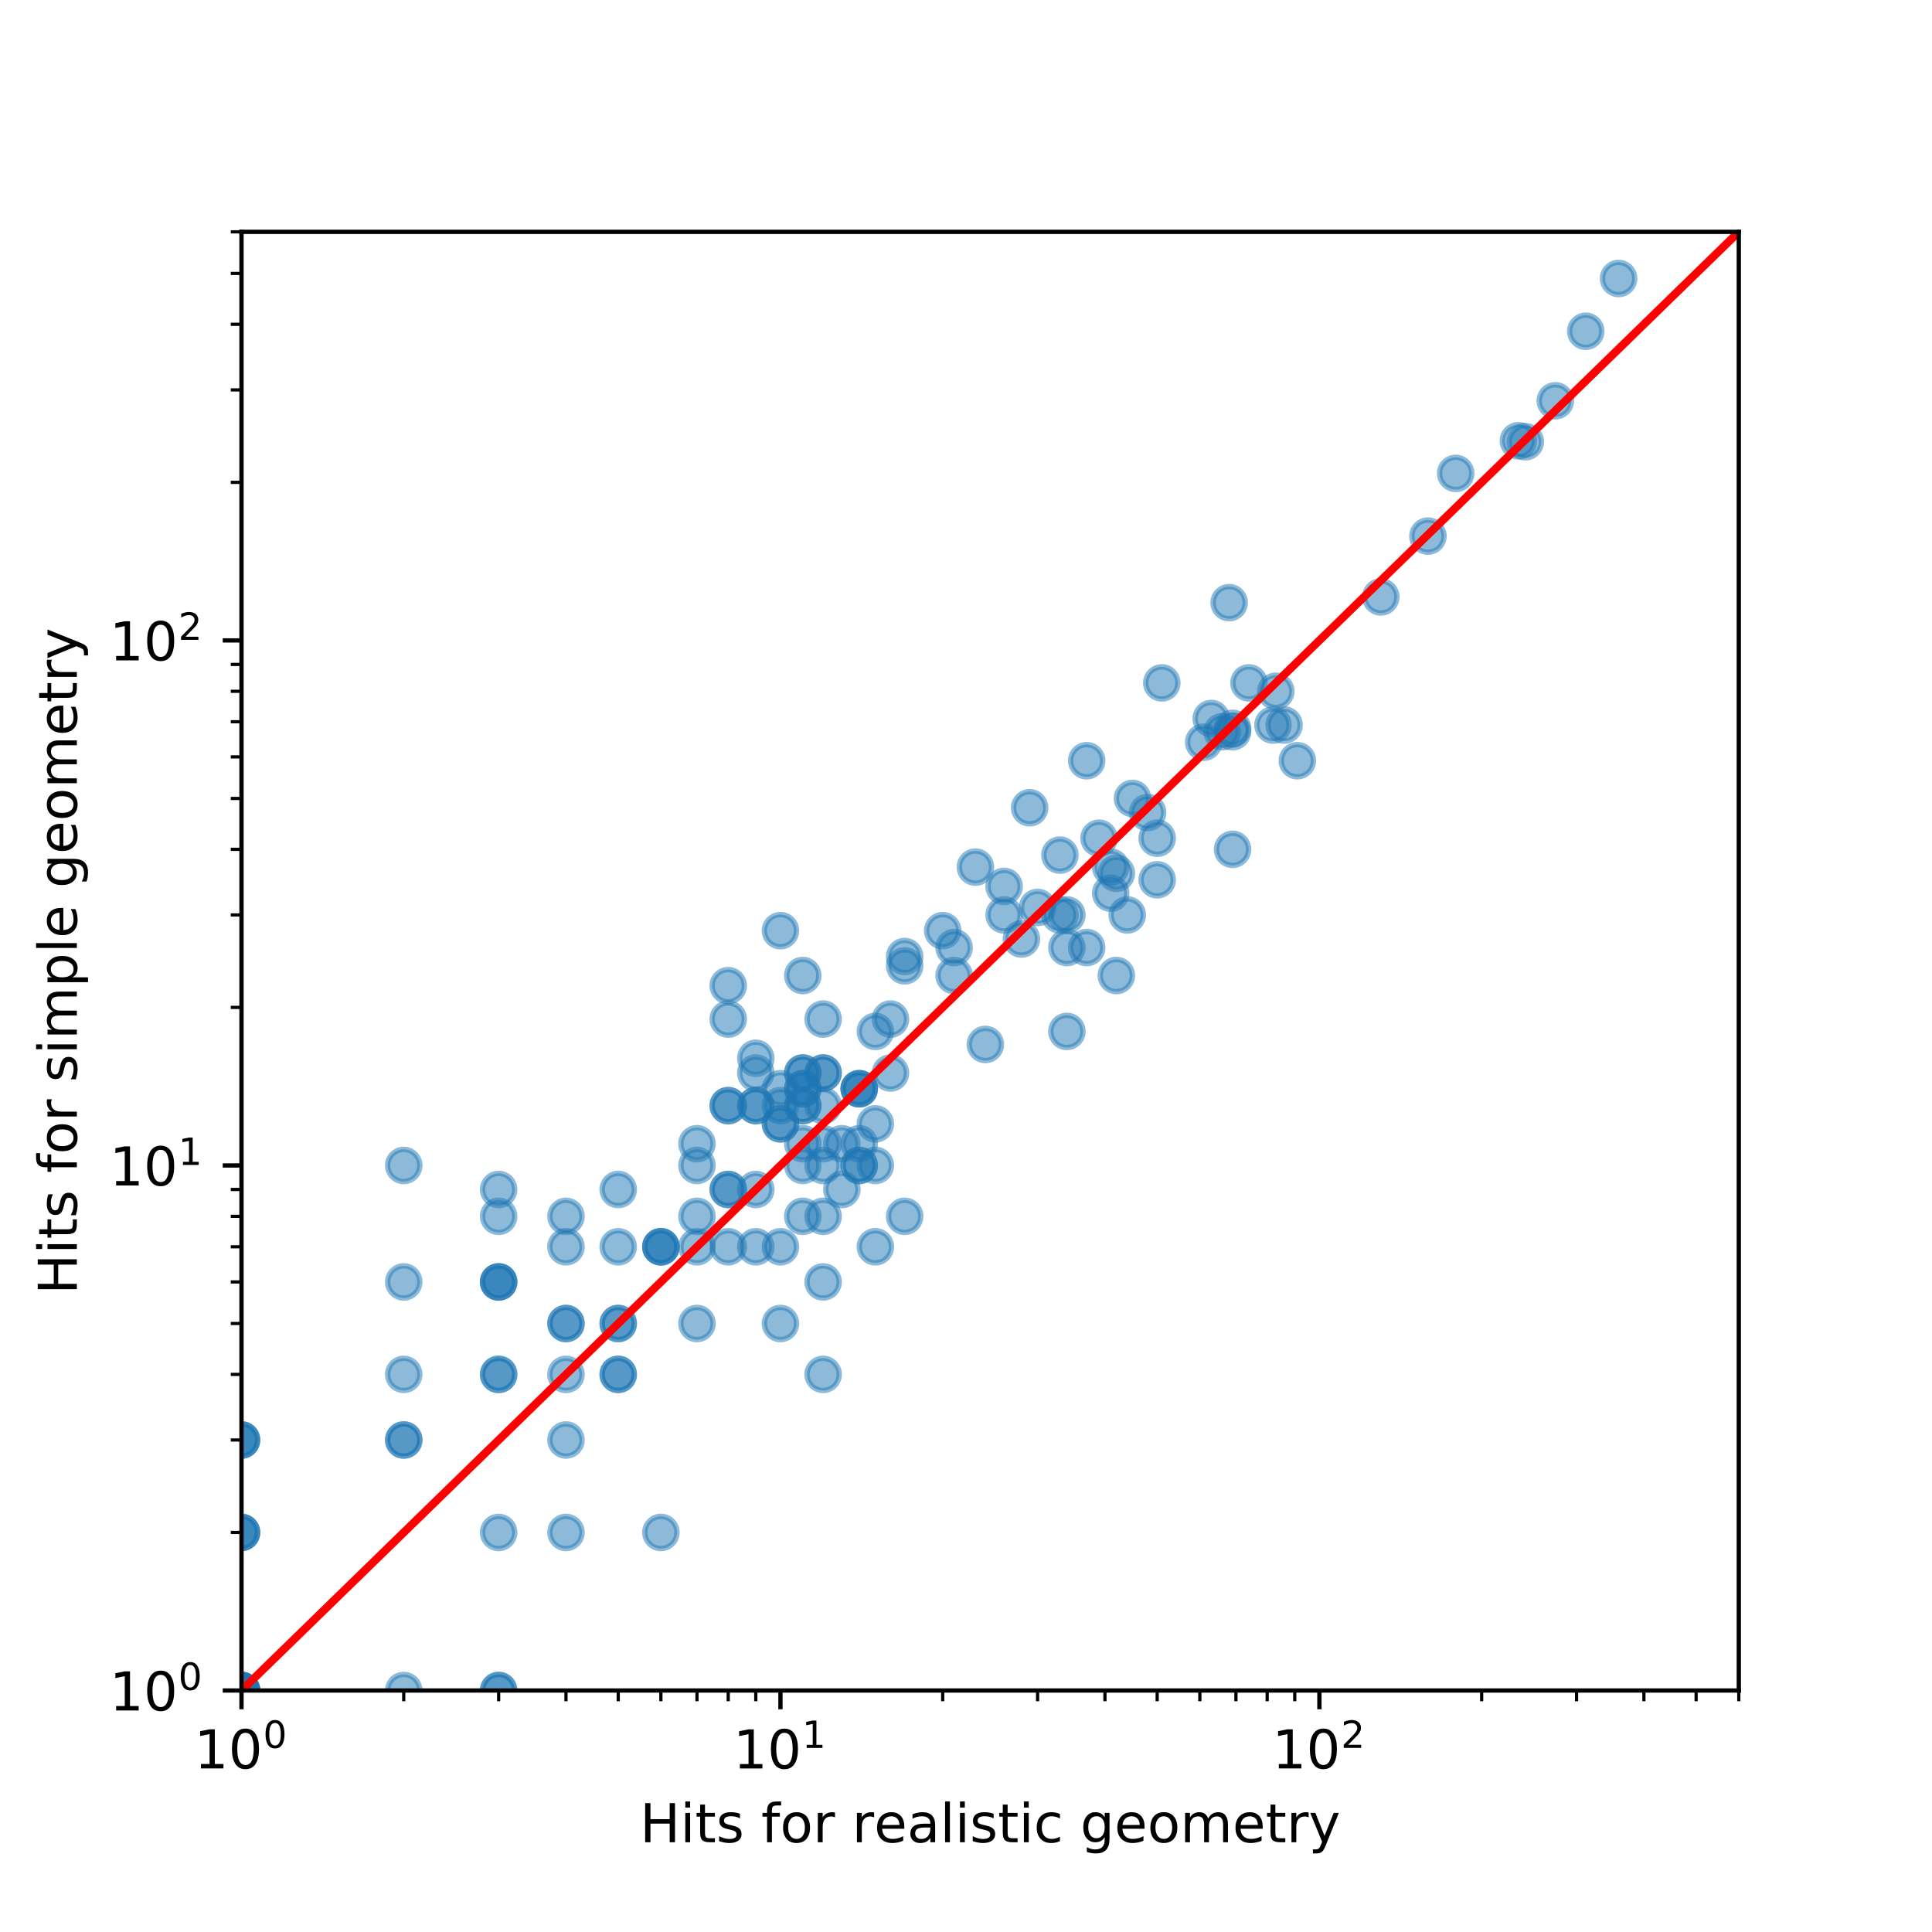 <?xml version="1.0" encoding="utf-8" standalone="no"?>
<!DOCTYPE svg PUBLIC "-//W3C//DTD SVG 1.1//EN"
  "http://www.w3.org/Graphics/SVG/1.1/DTD/svg11.dtd">
<!-- Created with matplotlib (https://matplotlib.org/) -->
<svg height="360pt" version="1.1" viewBox="0 0 360 360" width="360pt" xmlns="http://www.w3.org/2000/svg" xmlns:xlink="http://www.w3.org/1999/xlink">
 <defs>
  <style type="text/css">
*{stroke-linecap:butt;stroke-linejoin:round;}
  </style>
 </defs>
 <g id="figure_1">
  <g id="patch_1">
   <path d="M 0 360 
L 360 360 
L 360 0 
L 0 0 
z
" style="fill:#ffffff;"/>
  </g>
  <g id="axes_1">
   <g id="patch_2">
    <path d="M 45 315 
L 324 315 
L 324 43.2 
L 45 43.2 
z
" style="fill:#ffffff;"/>
   </g>
   <g id="PathCollection_1">
    <defs>
     <path d="M 0 3 
C 0.796 3 1.559 2.684 2.121 2.121 
C 2.684 1.559 3 0.796 3 0 
C 3 -0.796 2.684 -1.559 2.121 -2.121 
C 1.559 -2.684 0.796 -3 0 -3 
C -0.796 -3 -1.559 -2.684 -2.121 -2.121 
C -2.684 -1.559 -3 -0.796 -3 0 
C -3 0.796 -2.684 1.559 -2.121 2.121 
C -1.559 2.684 -0.796 3 0 3 
z
" id="m376eabcf3d" style="stroke:#1f77b4;stroke-opacity:0.5;"/>
    </defs>
    <g clip-path="url(#pd7e1449c53)">
     <use style="fill:#1f77b4;fill-opacity:0.5;stroke:#1f77b4;stroke-opacity:0.5;" x="366.607" xlink:href="#m376eabcf3d" y="-1"/>
     <use style="fill:#1f77b4;fill-opacity:0.5;stroke:#1f77b4;stroke-opacity:0.5;" x="232.72" xlink:href="#m376eabcf3d" y="127.247"/>
     <use style="fill:#1f77b4;fill-opacity:0.5;stroke:#1f77b4;stroke-opacity:0.5;" x="239.275" xlink:href="#m376eabcf3d" y="135.096"/>
     <use style="fill:#1f77b4;fill-opacity:0.5;stroke:#1f77b4;stroke-opacity:0.5;" x="284.218" xlink:href="#m376eabcf3d" y="82.31"/>
     <use style="fill:#1f77b4;fill-opacity:0.5;stroke:#1f77b4;stroke-opacity:0.5;" x="257.296" xlink:href="#m376eabcf3d" y="111.231"/>
     <use style="fill:#1f77b4;fill-opacity:0.5;stroke:#1f77b4;stroke-opacity:0.5;" x="282.932" xlink:href="#m376eabcf3d" y="82.132"/>
     <use style="fill:#1f77b4;fill-opacity:0.5;stroke:#1f77b4;stroke-opacity:0.5;" x="237.726" xlink:href="#m376eabcf3d" y="128.811"/>
     <use style="fill:#1f77b4;fill-opacity:0.5;stroke:#1f77b4;stroke-opacity:0.5;" x="289.815" xlink:href="#m376eabcf3d" y="74.682"/>
     <use style="fill:#1f77b4;fill-opacity:0.5;stroke:#1f77b4;stroke-opacity:0.5;" x="241.74" xlink:href="#m376eabcf3d" y="141.749"/>
     <use style="fill:#1f77b4;fill-opacity:0.5;stroke:#1f77b4;stroke-opacity:0.5;" x="229.669" xlink:href="#m376eabcf3d" y="135.717"/>
     <use style="fill:#1f77b4;fill-opacity:0.5;stroke:#1f77b4;stroke-opacity:0.5;" x="237.198" xlink:href="#m376eabcf3d" y="135.096"/>
     <use style="fill:#1f77b4;fill-opacity:0.5;stroke:#1f77b4;stroke-opacity:0.5;" x="225.701" xlink:href="#m376eabcf3d" y="133.882"/>
     <use style="fill:#1f77b4;fill-opacity:0.5;stroke:#1f77b4;stroke-opacity:0.5;" x="229.669" xlink:href="#m376eabcf3d" y="136.346"/>
     <use style="fill:#1f77b4;fill-opacity:0.5;stroke:#1f77b4;stroke-opacity:0.5;" x="224.294" xlink:href="#m376eabcf3d" y="138.293"/>
     <use style="fill:#1f77b4;fill-opacity:0.5;stroke:#1f77b4;stroke-opacity:0.5;" x="227.73" xlink:href="#m376eabcf3d" y="136.346"/>
     <use style="fill:#1f77b4;fill-opacity:0.5;stroke:#1f77b4;stroke-opacity:0.5;" x="266.079" xlink:href="#m376eabcf3d" y="99.895"/>
     <use style="fill:#1f77b4;fill-opacity:0.5;stroke:#1f77b4;stroke-opacity:0.5;" x="229.669" xlink:href="#m376eabcf3d" y="158.263"/>
     <use style="fill:#1f77b4;fill-opacity:0.5;stroke:#1f77b4;stroke-opacity:0.5;" x="215.622" xlink:href="#m376eabcf3d" y="156.19"/>
     <use style="fill:#1f77b4;fill-opacity:0.5;stroke:#1f77b4;stroke-opacity:0.5;" x="206.966" xlink:href="#m376eabcf3d" y="161.575"/>
     <use style="fill:#1f77b4;fill-opacity:0.5;stroke:#1f77b4;stroke-opacity:0.5;" x="271.246" xlink:href="#m376eabcf3d" y="88.213"/>
     <use style="fill:#1f77b4;fill-opacity:0.5;stroke:#1f77b4;stroke-opacity:0.5;" x="193.342" xlink:href="#m376eabcf3d" y="169.093"/>
     <use style="fill:#1f77b4;fill-opacity:0.5;stroke:#1f77b4;stroke-opacity:0.5;" x="204.785" xlink:href="#m376eabcf3d" y="156.19"/>
     <use style="fill:#1f77b4;fill-opacity:0.5;stroke:#1f77b4;stroke-opacity:0.5;" x="197.499" xlink:href="#m376eabcf3d" y="170.486"/>
     <use style="fill:#1f77b4;fill-opacity:0.5;stroke:#1f77b4;stroke-opacity:0.5;" x="210.046" xlink:href="#m376eabcf3d" y="170.486"/>
     <use style="fill:#1f77b4;fill-opacity:0.5;stroke:#1f77b4;stroke-opacity:0.5;" x="295.479" xlink:href="#m376eabcf3d" y="61.722"/>
     <use style="fill:#1f77b4;fill-opacity:0.5;stroke:#1f77b4;stroke-opacity:0.5;" x="208.017" xlink:href="#m376eabcf3d" y="181.776"/>
     <use style="fill:#1f77b4;fill-opacity:0.5;stroke:#1f77b4;stroke-opacity:0.5;" x="198.801" xlink:href="#m376eabcf3d" y="170.486"/>
     <use style="fill:#1f77b4;fill-opacity:0.5;stroke:#1f77b4;stroke-opacity:0.5;" x="198.801" xlink:href="#m376eabcf3d" y="176.566"/>
     <use style="fill:#1f77b4;fill-opacity:0.5;stroke:#1f77b4;stroke-opacity:0.5;" x="320.757" xlink:href="#m376eabcf3d" y="38.83"/>
     <use style="fill:#1f77b4;fill-opacity:0.5;stroke:#1f77b4;stroke-opacity:0.5;" x="206.966" xlink:href="#m376eabcf3d" y="166.436"/>
     <use style="fill:#1f77b4;fill-opacity:0.5;stroke:#1f77b4;stroke-opacity:0.5;" x="197.499" xlink:href="#m376eabcf3d" y="159.338"/>
     <use style="fill:#1f77b4;fill-opacity:0.5;stroke:#1f77b4;stroke-opacity:0.5;" x="215.622" xlink:href="#m376eabcf3d" y="163.936"/>
     <use style="fill:#1f77b4;fill-opacity:0.5;stroke:#1f77b4;stroke-opacity:0.5;" x="208.017" xlink:href="#m376eabcf3d" y="162.739"/>
     <use style="fill:#1f77b4;fill-opacity:0.5;stroke:#1f77b4;stroke-opacity:0.5;" x="211.026" xlink:href="#m376eabcf3d" y="148.782"/>
     <use style="fill:#1f77b4;fill-opacity:0.5;stroke:#1f77b4;stroke-opacity:0.5;" x="213.841" xlink:href="#m376eabcf3d" y="151.411"/>
     <use style="fill:#1f77b4;fill-opacity:0.5;stroke:#1f77b4;stroke-opacity:0.5;" x="202.489" xlink:href="#m376eabcf3d" y="176.566"/>
     <use style="fill:#1f77b4;fill-opacity:0.5;stroke:#1f77b4;stroke-opacity:0.5;" x="198.801" xlink:href="#m376eabcf3d" y="192.191"/>
     <use style="fill:#1f77b4;fill-opacity:0.5;stroke:#1f77b4;stroke-opacity:0.5;" x="187.101" xlink:href="#m376eabcf3d" y="165.168"/>
     <use style="fill:#1f77b4;fill-opacity:0.5;stroke:#1f77b4;stroke-opacity:0.5;" x="177.786" xlink:href="#m376eabcf3d" y="181.776"/>
     <use style="fill:#1f77b4;fill-opacity:0.5;stroke:#1f77b4;stroke-opacity:0.5;" x="183.61" xlink:href="#m376eabcf3d" y="194.619"/>
     <use style="fill:#1f77b4;fill-opacity:0.5;stroke:#1f77b4;stroke-opacity:0.5;" x="165.926" xlink:href="#m376eabcf3d" y="199.937"/>
     <use style="fill:#1f77b4;fill-opacity:0.5;stroke:#1f77b4;stroke-opacity:0.5;" x="149.583" xlink:href="#m376eabcf3d" y="181.776"/>
     <use style="fill:#1f77b4;fill-opacity:0.5;stroke:#1f77b4;stroke-opacity:0.5;" x="160.102" xlink:href="#m376eabcf3d" y="217.165"/>
     <use style="fill:#1f77b4;fill-opacity:0.5;stroke:#1f77b4;stroke-opacity:0.5;" x="149.583" xlink:href="#m376eabcf3d" y="217.165"/>
     <use style="fill:#1f77b4;fill-opacity:0.5;stroke:#1f77b4;stroke-opacity:0.5;" x="168.57" xlink:href="#m376eabcf3d" y="226.646"/>
     <use style="fill:#1f77b4;fill-opacity:0.5;stroke:#1f77b4;stroke-opacity:0.5;" x="160.102" xlink:href="#m376eabcf3d" y="217.165"/>
     <use style="fill:#1f77b4;fill-opacity:0.5;stroke:#1f77b4;stroke-opacity:0.5;" x="163.111" xlink:href="#m376eabcf3d" y="209.418"/>
     <use style="fill:#1f77b4;fill-opacity:0.5;stroke:#1f77b4;stroke-opacity:0.5;" x="168.57" xlink:href="#m376eabcf3d" y="179.967"/>
     <use style="fill:#1f77b4;fill-opacity:0.5;stroke:#1f77b4;stroke-opacity:0.5;" x="145.426" xlink:href="#m376eabcf3d" y="206.018"/>
     <use style="fill:#1f77b4;fill-opacity:0.5;stroke:#1f77b4;stroke-opacity:0.5;" x="301.599" xlink:href="#m376eabcf3d" y="51.892"/>
     <use style="fill:#1f77b4;fill-opacity:0.5;stroke:#1f77b4;stroke-opacity:0.5;" x="145.426" xlink:href="#m376eabcf3d" y="209.418"/>
     <use style="fill:#1f77b4;fill-opacity:0.5;stroke:#1f77b4;stroke-opacity:0.5;" x="160.102" xlink:href="#m376eabcf3d" y="213.116"/>
     <use style="fill:#1f77b4;fill-opacity:0.5;stroke:#1f77b4;stroke-opacity:0.5;" x="149.583" xlink:href="#m376eabcf3d" y="202.869"/>
     <use style="fill:#1f77b4;fill-opacity:0.5;stroke:#1f77b4;stroke-opacity:0.5;" x="135.694" xlink:href="#m376eabcf3d" y="232.32"/>
     <use style="fill:#1f77b4;fill-opacity:0.5;stroke:#1f77b4;stroke-opacity:0.5;" x="175.658" xlink:href="#m376eabcf3d" y="173.418"/>
     <use style="fill:#1f77b4;fill-opacity:0.5;stroke:#1f77b4;stroke-opacity:0.5;" x="163.111" xlink:href="#m376eabcf3d" y="217.165"/>
     <use style="fill:#1f77b4;fill-opacity:0.5;stroke:#1f77b4;stroke-opacity:0.5;" x="153.378" xlink:href="#m376eabcf3d" y="226.646"/>
     <use style="fill:#1f77b4;fill-opacity:0.5;stroke:#1f77b4;stroke-opacity:0.5;" x="160.102" xlink:href="#m376eabcf3d" y="202.869"/>
     <use style="fill:#1f77b4;fill-opacity:0.5;stroke:#1f77b4;stroke-opacity:0.5;" x="153.378" xlink:href="#m376eabcf3d" y="213.116"/>
     <use style="fill:#1f77b4;fill-opacity:0.5;stroke:#1f77b4;stroke-opacity:0.5;" x="149.583" xlink:href="#m376eabcf3d" y="226.646"/>
     <use style="fill:#1f77b4;fill-opacity:0.5;stroke:#1f77b4;stroke-opacity:0.5;" x="160.102" xlink:href="#m376eabcf3d" y="202.869"/>
     <use style="fill:#1f77b4;fill-opacity:0.5;stroke:#1f77b4;stroke-opacity:0.5;" x="153.378" xlink:href="#m376eabcf3d" y="217.165"/>
     <use style="fill:#1f77b4;fill-opacity:0.5;stroke:#1f77b4;stroke-opacity:0.5;" x="202.489" xlink:href="#m376eabcf3d" y="141.749"/>
     <use style="fill:#1f77b4;fill-opacity:0.5;stroke:#1f77b4;stroke-opacity:0.5;" x="145.426" xlink:href="#m376eabcf3d" y="202.869"/>
     <use style="fill:#1f77b4;fill-opacity:0.5;stroke:#1f77b4;stroke-opacity:0.5;" x="190.333" xlink:href="#m376eabcf3d" y="174.963"/>
     <use style="fill:#1f77b4;fill-opacity:0.5;stroke:#1f77b4;stroke-opacity:0.5;" x="177.786" xlink:href="#m376eabcf3d" y="176.566"/>
     <use style="fill:#1f77b4;fill-opacity:0.5;stroke:#1f77b4;stroke-opacity:0.5;" x="149.583" xlink:href="#m376eabcf3d" y="202.869"/>
     <use style="fill:#1f77b4;fill-opacity:0.5;stroke:#1f77b4;stroke-opacity:0.5;" x="140.831" xlink:href="#m376eabcf3d" y="199.937"/>
     <use style="fill:#1f77b4;fill-opacity:0.5;stroke:#1f77b4;stroke-opacity:0.5;" x="140.831" xlink:href="#m376eabcf3d" y="206.018"/>
     <use style="fill:#1f77b4;fill-opacity:0.5;stroke:#1f77b4;stroke-opacity:0.5;" x="149.583" xlink:href="#m376eabcf3d" y="199.937"/>
     <use style="fill:#1f77b4;fill-opacity:0.5;stroke:#1f77b4;stroke-opacity:0.5;" x="156.869" xlink:href="#m376eabcf3d" y="221.642"/>
     <use style="fill:#1f77b4;fill-opacity:0.5;stroke:#1f77b4;stroke-opacity:0.5;" x="156.869" xlink:href="#m376eabcf3d" y="213.116"/>
     <use style="fill:#1f77b4;fill-opacity:0.5;stroke:#1f77b4;stroke-opacity:0.5;" x="153.378" xlink:href="#m376eabcf3d" y="199.937"/>
     <use style="fill:#1f77b4;fill-opacity:0.5;stroke:#1f77b4;stroke-opacity:0.5;" x="135.694" xlink:href="#m376eabcf3d" y="206.018"/>
     <use style="fill:#1f77b4;fill-opacity:0.5;stroke:#1f77b4;stroke-opacity:0.5;" x="149.583" xlink:href="#m376eabcf3d" y="206.018"/>
     <use style="fill:#1f77b4;fill-opacity:0.5;stroke:#1f77b4;stroke-opacity:0.5;" x="149.583" xlink:href="#m376eabcf3d" y="199.937"/>
     <use style="fill:#1f77b4;fill-opacity:0.5;stroke:#1f77b4;stroke-opacity:0.5;" x="181.754" xlink:href="#m376eabcf3d" y="161.575"/>
     <use style="fill:#1f77b4;fill-opacity:0.5;stroke:#1f77b4;stroke-opacity:0.5;" x="129.87" xlink:href="#m376eabcf3d" y="213.116"/>
     <use style="fill:#1f77b4;fill-opacity:0.5;stroke:#1f77b4;stroke-opacity:0.5;" x="153.378" xlink:href="#m376eabcf3d" y="189.893"/>
     <use style="fill:#1f77b4;fill-opacity:0.5;stroke:#1f77b4;stroke-opacity:0.5;" x="153.378" xlink:href="#m376eabcf3d" y="206.018"/>
     <use style="fill:#1f77b4;fill-opacity:0.5;stroke:#1f77b4;stroke-opacity:0.5;" x="145.426" xlink:href="#m376eabcf3d" y="209.418"/>
     <use style="fill:#1f77b4;fill-opacity:0.5;stroke:#1f77b4;stroke-opacity:0.5;" x="160.102" xlink:href="#m376eabcf3d" y="202.869"/>
     <use style="fill:#1f77b4;fill-opacity:0.5;stroke:#1f77b4;stroke-opacity:0.5;" x="145.426" xlink:href="#m376eabcf3d" y="232.32"/>
     <use style="fill:#1f77b4;fill-opacity:0.5;stroke:#1f77b4;stroke-opacity:0.5;" x="129.87" xlink:href="#m376eabcf3d" y="217.165"/>
     <use style="fill:#1f77b4;fill-opacity:0.5;stroke:#1f77b4;stroke-opacity:0.5;" x="123.147" xlink:href="#m376eabcf3d" y="232.32"/>
     <use style="fill:#1f77b4;fill-opacity:0.5;stroke:#1f77b4;stroke-opacity:0.5;" x="140.831" xlink:href="#m376eabcf3d" y="221.642"/>
     <use style="fill:#1f77b4;fill-opacity:0.5;stroke:#1f77b4;stroke-opacity:0.5;" x="145.426" xlink:href="#m376eabcf3d" y="246.616"/>
     <use style="fill:#1f77b4;fill-opacity:0.5;stroke:#1f77b4;stroke-opacity:0.5;" x="153.378" xlink:href="#m376eabcf3d" y="199.937"/>
     <use style="fill:#1f77b4;fill-opacity:0.5;stroke:#1f77b4;stroke-opacity:0.5;" x="140.831" xlink:href="#m376eabcf3d" y="232.32"/>
     <use style="fill:#1f77b4;fill-opacity:0.5;stroke:#1f77b4;stroke-opacity:0.5;" x="115.195" xlink:href="#m376eabcf3d" y="246.616"/>
     <use style="fill:#1f77b4;fill-opacity:0.5;stroke:#1f77b4;stroke-opacity:0.5;" x="129.87" xlink:href="#m376eabcf3d" y="246.616"/>
     <use style="fill:#1f77b4;fill-opacity:0.5;stroke:#1f77b4;stroke-opacity:0.5;" x="229.032" xlink:href="#m376eabcf3d" y="112.298"/>
     <use style="fill:#1f77b4;fill-opacity:0.5;stroke:#1f77b4;stroke-opacity:0.5;" x="92.916" xlink:href="#m376eabcf3d" y="221.642"/>
     <use style="fill:#1f77b4;fill-opacity:0.5;stroke:#1f77b4;stroke-opacity:0.5;" x="105.463" xlink:href="#m376eabcf3d" y="232.32"/>
     <use style="fill:#1f77b4;fill-opacity:0.5;stroke:#1f77b4;stroke-opacity:0.5;" x="165.926" xlink:href="#m376eabcf3d" y="189.893"/>
     <use style="fill:#1f77b4;fill-opacity:0.5;stroke:#1f77b4;stroke-opacity:0.5;" x="92.916" xlink:href="#m376eabcf3d" y="238.87"/>
     <use style="fill:#1f77b4;fill-opacity:0.5;stroke:#1f77b4;stroke-opacity:0.5;" x="153.378" xlink:href="#m376eabcf3d" y="256.098"/>
     <use style="fill:#1f77b4;fill-opacity:0.5;stroke:#1f77b4;stroke-opacity:0.5;" x="75.231" xlink:href="#m376eabcf3d" y="268.321"/>
     <use style="fill:#1f77b4;fill-opacity:0.5;stroke:#1f77b4;stroke-opacity:0.5;" x="140.831" xlink:href="#m376eabcf3d" y="206.018"/>
     <use style="fill:#1f77b4;fill-opacity:0.5;stroke:#1f77b4;stroke-opacity:0.5;" x="92.916" xlink:href="#m376eabcf3d" y="238.87"/>
     <use style="fill:#1f77b4;fill-opacity:0.5;stroke:#1f77b4;stroke-opacity:0.5;" x="92.916" xlink:href="#m376eabcf3d" y="226.646"/>
     <use style="fill:#1f77b4;fill-opacity:0.5;stroke:#1f77b4;stroke-opacity:0.5;" x="191.864" xlink:href="#m376eabcf3d" y="150.516"/>
     <use style="fill:#1f77b4;fill-opacity:0.5;stroke:#1f77b4;stroke-opacity:0.5;" x="115.195" xlink:href="#m376eabcf3d" y="232.32"/>
     <use style="fill:#1f77b4;fill-opacity:0.5;stroke:#1f77b4;stroke-opacity:0.5;" x="105.463" xlink:href="#m376eabcf3d" y="246.616"/>
     <use style="fill:#1f77b4;fill-opacity:0.5;stroke:#1f77b4;stroke-opacity:0.5;" x="135.694" xlink:href="#m376eabcf3d" y="221.642"/>
     <use style="fill:#1f77b4;fill-opacity:0.5;stroke:#1f77b4;stroke-opacity:0.5;" x="123.147" xlink:href="#m376eabcf3d" y="232.32"/>
     <use style="fill:#1f77b4;fill-opacity:0.5;stroke:#1f77b4;stroke-opacity:0.5;" x="-1" xlink:href="#m376eabcf3d" y="232.349"/>
     <use style="fill:#1f77b4;fill-opacity:0.5;stroke:#1f77b4;stroke-opacity:0.5;" x="-1" xlink:href="#m376eabcf3d" y="256.098"/>
     <use style="fill:#1f77b4;fill-opacity:0.5;stroke:#1f77b4;stroke-opacity:0.5;" x="115.195" xlink:href="#m376eabcf3d" y="256.098"/>
     <use style="fill:#1f77b4;fill-opacity:0.5;stroke:#1f77b4;stroke-opacity:0.5;" x="92.916" xlink:href="#m376eabcf3d" y="256.098"/>
     <use style="fill:#1f77b4;fill-opacity:0.5;stroke:#1f77b4;stroke-opacity:0.5;" x="123.147" xlink:href="#m376eabcf3d" y="232.32"/>
     <use style="fill:#1f77b4;fill-opacity:0.5;stroke:#1f77b4;stroke-opacity:0.5;" x="123.147" xlink:href="#m376eabcf3d" y="285.549"/>
     <use style="fill:#1f77b4;fill-opacity:0.5;stroke:#1f77b4;stroke-opacity:0.5;" x="153.378" xlink:href="#m376eabcf3d" y="238.87"/>
     <use style="fill:#1f77b4;fill-opacity:0.5;stroke:#1f77b4;stroke-opacity:0.5;" x="187.101" xlink:href="#m376eabcf3d" y="170.486"/>
     <use style="fill:#1f77b4;fill-opacity:0.5;stroke:#1f77b4;stroke-opacity:0.5;" x="149.583" xlink:href="#m376eabcf3d" y="213.116"/>
     <use style="fill:#1f77b4;fill-opacity:0.5;stroke:#1f77b4;stroke-opacity:0.5;" x="135.694" xlink:href="#m376eabcf3d" y="183.664"/>
     <use style="fill:#1f77b4;fill-opacity:0.5;stroke:#1f77b4;stroke-opacity:0.5;" x="163.111" xlink:href="#m376eabcf3d" y="192.191"/>
     <use style="fill:#1f77b4;fill-opacity:0.5;stroke:#1f77b4;stroke-opacity:0.5;" x="105.463" xlink:href="#m376eabcf3d" y="226.646"/>
     <use style="fill:#1f77b4;fill-opacity:0.5;stroke:#1f77b4;stroke-opacity:0.5;" x="115.195" xlink:href="#m376eabcf3d" y="256.098"/>
     <use style="fill:#1f77b4;fill-opacity:0.5;stroke:#1f77b4;stroke-opacity:0.5;" x="129.87" xlink:href="#m376eabcf3d" y="232.32"/>
     <use style="fill:#1f77b4;fill-opacity:0.5;stroke:#1f77b4;stroke-opacity:0.5;" x="115.195" xlink:href="#m376eabcf3d" y="221.642"/>
     <use style="fill:#1f77b4;fill-opacity:0.5;stroke:#1f77b4;stroke-opacity:0.5;" x="75.231" xlink:href="#m376eabcf3d" y="217.165"/>
     <use style="fill:#1f77b4;fill-opacity:0.5;stroke:#1f77b4;stroke-opacity:0.5;" x="135.694" xlink:href="#m376eabcf3d" y="206.018"/>
     <use style="fill:#1f77b4;fill-opacity:0.5;stroke:#1f77b4;stroke-opacity:0.5;" x="115.195" xlink:href="#m376eabcf3d" y="246.616"/>
     <use style="fill:#1f77b4;fill-opacity:0.5;stroke:#1f77b4;stroke-opacity:0.5;" x="168.57" xlink:href="#m376eabcf3d" y="178.233"/>
     <use style="fill:#1f77b4;fill-opacity:0.5;stroke:#1f77b4;stroke-opacity:0.5;" x="135.694" xlink:href="#m376eabcf3d" y="221.642"/>
     <use style="fill:#1f77b4;fill-opacity:0.5;stroke:#1f77b4;stroke-opacity:0.5;" x="163.111" xlink:href="#m376eabcf3d" y="232.32"/>
     <use style="fill:#1f77b4;fill-opacity:0.5;stroke:#1f77b4;stroke-opacity:0.5;" x="75.231" xlink:href="#m376eabcf3d" y="238.87"/>
     <use style="fill:#1f77b4;fill-opacity:0.5;stroke:#1f77b4;stroke-opacity:0.5;" x="105.463" xlink:href="#m376eabcf3d" y="256.098"/>
     <use style="fill:#1f77b4;fill-opacity:0.5;stroke:#1f77b4;stroke-opacity:0.5;" x="92.916" xlink:href="#m376eabcf3d" y="238.87"/>
     <use style="fill:#1f77b4;fill-opacity:0.5;stroke:#1f77b4;stroke-opacity:0.5;" x="149.583" xlink:href="#m376eabcf3d" y="206.018"/>
     <use style="fill:#1f77b4;fill-opacity:0.5;stroke:#1f77b4;stroke-opacity:0.5;" x="129.87" xlink:href="#m376eabcf3d" y="226.646"/>
     <use style="fill:#1f77b4;fill-opacity:0.5;stroke:#1f77b4;stroke-opacity:0.5;" x="105.463" xlink:href="#m376eabcf3d" y="285.549"/>
     <use style="fill:#1f77b4;fill-opacity:0.5;stroke:#1f77b4;stroke-opacity:0.5;" x="92.916" xlink:href="#m376eabcf3d" y="315"/>
     <use style="fill:#1f77b4;fill-opacity:0.5;stroke:#1f77b4;stroke-opacity:0.5;" x="75.231" xlink:href="#m376eabcf3d" y="268.321"/>
     <use style="fill:#1f77b4;fill-opacity:0.5;stroke:#1f77b4;stroke-opacity:0.5;" x="67.308" xlink:href="#m376eabcf3d" y="25921"/>
     <use style="fill:#1f77b4;fill-opacity:0.5;stroke:#1f77b4;stroke-opacity:0.5;" x="80.354" xlink:href="#m376eabcf3d" y="25921"/>
     <use style="fill:#1f77b4;fill-opacity:0.5;stroke:#1f77b4;stroke-opacity:0.5;" x="92.916" xlink:href="#m376eabcf3d" y="256.098"/>
     <use style="fill:#1f77b4;fill-opacity:0.5;stroke:#1f77b4;stroke-opacity:0.5;" x="45" xlink:href="#m376eabcf3d" y="315"/>
     <use style="fill:#1f77b4;fill-opacity:0.5;stroke:#1f77b4;stroke-opacity:0.5;" x="-1" xlink:href="#m376eabcf3d" y="315"/>
     <use style="fill:#1f77b4;fill-opacity:0.5;stroke:#1f77b4;stroke-opacity:0.5;" x="-1" xlink:href="#m376eabcf3d" y="285.541"/>
     <use style="fill:#1f77b4;fill-opacity:0.5;stroke:#1f77b4;stroke-opacity:0.5;" x="45" xlink:href="#m376eabcf3d" y="285.549"/>
     <use style="fill:#1f77b4;fill-opacity:0.5;stroke:#1f77b4;stroke-opacity:0.5;" x="45" xlink:href="#m376eabcf3d" y="315"/>
     <use style="fill:#1f77b4;fill-opacity:0.5;stroke:#1f77b4;stroke-opacity:0.5;" x="140.831" xlink:href="#m376eabcf3d" y="197.195"/>
     <use style="fill:#1f77b4;fill-opacity:0.5;stroke:#1f77b4;stroke-opacity:0.5;" x="115.665" xlink:href="#m376eabcf3d" y="25921"/>
     <use style="fill:#1f77b4;fill-opacity:0.5;stroke:#1f77b4;stroke-opacity:0.5;" x="67.319" xlink:href="#m376eabcf3d" y="25921"/>
     <use style="fill:#1f77b4;fill-opacity:0.5;stroke:#1f77b4;stroke-opacity:0.5;" x="75.231" xlink:href="#m376eabcf3d" y="315"/>
     <use style="fill:#1f77b4;fill-opacity:0.5;stroke:#1f77b4;stroke-opacity:0.5;" x="216.485" xlink:href="#m376eabcf3d" y="127.247"/>
     <use style="fill:#1f77b4;fill-opacity:0.5;stroke:#1f77b4;stroke-opacity:0.5;" x="179.316" xlink:href="#m376eabcf3d" y="25921"/>
     <use style="fill:#1f77b4;fill-opacity:0.5;stroke:#1f77b4;stroke-opacity:0.5;" x="97.54" xlink:href="#m376eabcf3d" y="25921"/>
     <use style="fill:#1f77b4;fill-opacity:0.5;stroke:#1f77b4;stroke-opacity:0.5;" x="105.463" xlink:href="#m376eabcf3d" y="268.321"/>
     <use style="fill:#1f77b4;fill-opacity:0.5;stroke:#1f77b4;stroke-opacity:0.5;" x="-1" xlink:href="#m376eabcf3d" y="268.321"/>
     <use style="fill:#1f77b4;fill-opacity:0.5;stroke:#1f77b4;stroke-opacity:0.5;" x="-1" xlink:href="#m376eabcf3d" y="190"/>
     <use style="fill:#1f77b4;fill-opacity:0.5;stroke:#1f77b4;stroke-opacity:0.5;" x="135.694" xlink:href="#m376eabcf3d" y="189.893"/>
     <use style="fill:#1f77b4;fill-opacity:0.5;stroke:#1f77b4;stroke-opacity:0.5;" x="45" xlink:href="#m376eabcf3d" y="285.549"/>
     <use style="fill:#1f77b4;fill-opacity:0.5;stroke:#1f77b4;stroke-opacity:0.5;" x="45" xlink:href="#m376eabcf3d" y="268.321"/>
     <use style="fill:#1f77b4;fill-opacity:0.5;stroke:#1f77b4;stroke-opacity:0.5;" x="92.916" xlink:href="#m376eabcf3d" y="285.549"/>
     <use style="fill:#1f77b4;fill-opacity:0.5;stroke:#1f77b4;stroke-opacity:0.5;" x="-1" xlink:href="#m376eabcf3d" y="285.576"/>
     <use style="fill:#1f77b4;fill-opacity:0.5;stroke:#1f77b4;stroke-opacity:0.5;" x="-1" xlink:href="#m376eabcf3d" y="315"/>
     <use style="fill:#1f77b4;fill-opacity:0.5;stroke:#1f77b4;stroke-opacity:0.5;" x="45" xlink:href="#m376eabcf3d" y="315"/>
     <use style="fill:#1f77b4;fill-opacity:0.5;stroke:#1f77b4;stroke-opacity:0.5;" x="45" xlink:href="#m376eabcf3d" y="285.549"/>
     <use style="fill:#1f77b4;fill-opacity:0.5;stroke:#1f77b4;stroke-opacity:0.5;" x="45" xlink:href="#m376eabcf3d" y="268.321"/>
     <use style="fill:#1f77b4;fill-opacity:0.5;stroke:#1f77b4;stroke-opacity:0.5;" x="-1" xlink:href="#m376eabcf3d" y="313.155"/>
     <use style="fill:#1f77b4;fill-opacity:0.5;stroke:#1f77b4;stroke-opacity:0.5;" x="-1" xlink:href="#m376eabcf3d" y="314.936"/>
     <use style="fill:#1f77b4;fill-opacity:0.5;stroke:#1f77b4;stroke-opacity:0.5;" x="92.916" xlink:href="#m376eabcf3d" y="315"/>
     <use style="fill:#1f77b4;fill-opacity:0.5;stroke:#1f77b4;stroke-opacity:0.5;" x="45" xlink:href="#m376eabcf3d" y="315"/>
     <use style="fill:#1f77b4;fill-opacity:0.5;stroke:#1f77b4;stroke-opacity:0.5;" x="-1" xlink:href="#m376eabcf3d" y="314.987"/>
     <use style="fill:#1f77b4;fill-opacity:0.5;stroke:#1f77b4;stroke-opacity:0.5;" x="-1" xlink:href="#m376eabcf3d" y="256.12"/>
     <use style="fill:#1f77b4;fill-opacity:0.5;stroke:#1f77b4;stroke-opacity:0.5;" x="75.231" xlink:href="#m376eabcf3d" y="256.098"/>
     <use style="fill:#1f77b4;fill-opacity:0.5;stroke:#1f77b4;stroke-opacity:0.5;" x="-1" xlink:href="#m376eabcf3d" y="330.384"/>
     <use style="fill:#1f77b4;fill-opacity:0.5;stroke:#1f77b4;stroke-opacity:0.5;" x="-1" xlink:href="#m376eabcf3d" y="359.813"/>
     <use style="fill:#1f77b4;fill-opacity:0.5;stroke:#1f77b4;stroke-opacity:0.5;" x="45" xlink:href="#m376eabcf3d" y="315"/>
     <use style="fill:#1f77b4;fill-opacity:0.5;stroke:#1f77b4;stroke-opacity:0.5;" x="-1" xlink:href="#m376eabcf3d" y="359.813"/>
     <use style="fill:#1f77b4;fill-opacity:0.5;stroke:#1f77b4;stroke-opacity:0.5;" x="-1" xlink:href="#m376eabcf3d" y="350.342"/>
     <use style="fill:#1f77b4;fill-opacity:0.5;stroke:#1f77b4;stroke-opacity:0.5;" x="105.463" xlink:href="#m376eabcf3d" y="246.616"/>
     <use style="fill:#1f77b4;fill-opacity:0.5;stroke:#1f77b4;stroke-opacity:0.5;" x="-1" xlink:href="#m376eabcf3d" y="350.342"/>
     <use style="fill:#1f77b4;fill-opacity:0.5;stroke:#1f77b4;stroke-opacity:0.5;" x="-1" xlink:href="#m376eabcf3d" y="315"/>
     <use style="fill:#1f77b4;fill-opacity:0.5;stroke:#1f77b4;stroke-opacity:0.5;" x="45" xlink:href="#m376eabcf3d" y="315"/>
     <use style="fill:#1f77b4;fill-opacity:0.5;stroke:#1f77b4;stroke-opacity:0.5;" x="-1" xlink:href="#m376eabcf3d" y="359.813"/>
     <use style="fill:#1f77b4;fill-opacity:0.5;stroke:#1f77b4;stroke-opacity:0.5;" x="-1" xlink:href="#m376eabcf3d" y="316.129"/>
     <use style="fill:#1f77b4;fill-opacity:0.5;stroke:#1f77b4;stroke-opacity:0.5;" x="145.426" xlink:href="#m376eabcf3d" y="173.418"/>
     <use style="fill:#1f77b4;fill-opacity:0.5;stroke:#1f77b4;stroke-opacity:0.5;" x="-1" xlink:href="#m376eabcf3d" y="173.624"/>
     <use style="fill:#1f77b4;fill-opacity:0.5;stroke:#1f77b4;stroke-opacity:0.5;" x="-1" xlink:href="#m376eabcf3d" y="313.155"/>
     <use style="fill:#1f77b4;fill-opacity:0.5;stroke:#1f77b4;stroke-opacity:0.5;" x="45" xlink:href="#m376eabcf3d" y="268.321"/>
    </g>
   </g>
   <g id="matplotlib.axis_1">
    <g id="xtick_1">
     <g id="line2d_1">
      <defs>
       <path d="M 0 0 
L 0 3.5 
" id="m786e0c4cfe" style="stroke:#000000;stroke-width:0.8;"/>
      </defs>
      <g>
       <use style="stroke:#000000;stroke-width:0.8;" x="45" xlink:href="#m786e0c4cfe" y="315"/>
      </g>
     </g>
     <g id="text_1">
      <!-- $\mathdefault{10^{0}}$ -->
      <defs>
       <path d="M 12.406 8.297 
L 28.516 8.297 
L 28.516 63.922 
L 10.984 60.406 
L 10.984 69.391 
L 28.422 72.906 
L 38.281 72.906 
L 38.281 8.297 
L 54.391 8.297 
L 54.391 0 
L 12.406 0 
z
" id="DejaVuSans-49"/>
       <path d="M 31.781 66.406 
Q 24.172 66.406 20.328 58.906 
Q 16.5 51.422 16.5 36.375 
Q 16.5 21.391 20.328 13.891 
Q 24.172 6.391 31.781 6.391 
Q 39.453 6.391 43.281 13.891 
Q 47.125 21.391 47.125 36.375 
Q 47.125 51.422 43.281 58.906 
Q 39.453 66.406 31.781 66.406 
z
M 31.781 74.219 
Q 44.047 74.219 50.516 64.516 
Q 56.984 54.828 56.984 36.375 
Q 56.984 17.969 50.516 8.266 
Q 44.047 -1.422 31.781 -1.422 
Q 19.531 -1.422 13.062 8.266 
Q 6.594 17.969 6.594 36.375 
Q 6.594 54.828 13.062 64.516 
Q 19.531 74.219 31.781 74.219 
z
" id="DejaVuSans-48"/>
      </defs>
      <g transform="translate(36.2 329.598)scale(0.1 -0.1)">
       <use transform="translate(0 0.766)" xlink:href="#DejaVuSans-49"/>
       <use transform="translate(63.623 0.766)" xlink:href="#DejaVuSans-48"/>
       <use transform="translate(128.203 39.047)scale(0.7)" xlink:href="#DejaVuSans-48"/>
      </g>
     </g>
    </g>
    <g id="xtick_2">
     <g id="line2d_2">
      <g>
       <use style="stroke:#000000;stroke-width:0.8;" x="145.426" xlink:href="#m786e0c4cfe" y="315"/>
      </g>
     </g>
     <g id="text_2">
      <!-- $\mathdefault{10^{1}}$ -->
      <g transform="translate(136.626 329.598)scale(0.1 -0.1)">
       <use transform="translate(0 0.684)" xlink:href="#DejaVuSans-49"/>
       <use transform="translate(63.623 0.684)" xlink:href="#DejaVuSans-48"/>
       <use transform="translate(128.203 38.966)scale(0.7)" xlink:href="#DejaVuSans-49"/>
      </g>
     </g>
    </g>
    <g id="xtick_3">
     <g id="line2d_3">
      <g>
       <use style="stroke:#000000;stroke-width:0.8;" x="245.853" xlink:href="#m786e0c4cfe" y="315"/>
      </g>
     </g>
     <g id="text_3">
      <!-- $\mathdefault{10^{2}}$ -->
      <defs>
       <path d="M 19.188 8.297 
L 53.609 8.297 
L 53.609 0 
L 7.328 0 
L 7.328 8.297 
Q 12.938 14.109 22.625 23.891 
Q 32.328 33.688 34.812 36.531 
Q 39.547 41.844 41.422 45.531 
Q 43.312 49.219 43.312 52.781 
Q 43.312 58.594 39.234 62.25 
Q 35.156 65.922 28.609 65.922 
Q 23.969 65.922 18.812 64.312 
Q 13.672 62.703 7.812 59.422 
L 7.812 69.391 
Q 13.766 71.781 18.938 73 
Q 24.125 74.219 28.422 74.219 
Q 39.75 74.219 46.484 68.547 
Q 53.219 62.891 53.219 53.422 
Q 53.219 48.922 51.531 44.891 
Q 49.859 40.875 45.406 35.406 
Q 44.188 33.984 37.641 27.219 
Q 31.109 20.453 19.188 8.297 
z
" id="DejaVuSans-50"/>
      </defs>
      <g transform="translate(237.053 329.598)scale(0.1 -0.1)">
       <use transform="translate(0 0.766)" xlink:href="#DejaVuSans-49"/>
       <use transform="translate(63.623 0.766)" xlink:href="#DejaVuSans-48"/>
       <use transform="translate(128.203 39.047)scale(0.7)" xlink:href="#DejaVuSans-50"/>
      </g>
     </g>
    </g>
    <g id="xtick_4">
     <g id="line2d_4">
      <defs>
       <path d="M 0 0 
L 0 2 
" id="me9dc11ae34" style="stroke:#000000;stroke-width:0.6;"/>
      </defs>
      <g>
       <use style="stroke:#000000;stroke-width:0.6;" x="75.231" xlink:href="#me9dc11ae34" y="315"/>
      </g>
     </g>
    </g>
    <g id="xtick_5">
     <g id="line2d_5">
      <g>
       <use style="stroke:#000000;stroke-width:0.6;" x="92.916" xlink:href="#me9dc11ae34" y="315"/>
      </g>
     </g>
    </g>
    <g id="xtick_6">
     <g id="line2d_6">
      <g>
       <use style="stroke:#000000;stroke-width:0.6;" x="105.463" xlink:href="#me9dc11ae34" y="315"/>
      </g>
     </g>
    </g>
    <g id="xtick_7">
     <g id="line2d_7">
      <g>
       <use style="stroke:#000000;stroke-width:0.6;" x="115.195" xlink:href="#me9dc11ae34" y="315"/>
      </g>
     </g>
    </g>
    <g id="xtick_8">
     <g id="line2d_8">
      <g>
       <use style="stroke:#000000;stroke-width:0.6;" x="123.147" xlink:href="#me9dc11ae34" y="315"/>
      </g>
     </g>
    </g>
    <g id="xtick_9">
     <g id="line2d_9">
      <g>
       <use style="stroke:#000000;stroke-width:0.6;" x="129.87" xlink:href="#me9dc11ae34" y="315"/>
      </g>
     </g>
    </g>
    <g id="xtick_10">
     <g id="line2d_10">
      <g>
       <use style="stroke:#000000;stroke-width:0.6;" x="135.694" xlink:href="#me9dc11ae34" y="315"/>
      </g>
     </g>
    </g>
    <g id="xtick_11">
     <g id="line2d_11">
      <g>
       <use style="stroke:#000000;stroke-width:0.6;" x="140.831" xlink:href="#me9dc11ae34" y="315"/>
      </g>
     </g>
    </g>
    <g id="xtick_12">
     <g id="line2d_12">
      <g>
       <use style="stroke:#000000;stroke-width:0.6;" x="175.658" xlink:href="#me9dc11ae34" y="315"/>
      </g>
     </g>
    </g>
    <g id="xtick_13">
     <g id="line2d_13">
      <g>
       <use style="stroke:#000000;stroke-width:0.6;" x="193.342" xlink:href="#me9dc11ae34" y="315"/>
      </g>
     </g>
    </g>
    <g id="xtick_14">
     <g id="line2d_14">
      <g>
       <use style="stroke:#000000;stroke-width:0.6;" x="205.889" xlink:href="#me9dc11ae34" y="315"/>
      </g>
     </g>
    </g>
    <g id="xtick_15">
     <g id="line2d_15">
      <g>
       <use style="stroke:#000000;stroke-width:0.6;" x="215.622" xlink:href="#me9dc11ae34" y="315"/>
      </g>
     </g>
    </g>
    <g id="xtick_16">
     <g id="line2d_16">
      <g>
       <use style="stroke:#000000;stroke-width:0.6;" x="223.574" xlink:href="#me9dc11ae34" y="315"/>
      </g>
     </g>
    </g>
    <g id="xtick_17">
     <g id="line2d_17">
      <g>
       <use style="stroke:#000000;stroke-width:0.6;" x="230.297" xlink:href="#me9dc11ae34" y="315"/>
      </g>
     </g>
    </g>
    <g id="xtick_18">
     <g id="line2d_18">
      <g>
       <use style="stroke:#000000;stroke-width:0.6;" x="236.121" xlink:href="#me9dc11ae34" y="315"/>
      </g>
     </g>
    </g>
    <g id="xtick_19">
     <g id="line2d_19">
      <g>
       <use style="stroke:#000000;stroke-width:0.6;" x="241.258" xlink:href="#me9dc11ae34" y="315"/>
      </g>
     </g>
    </g>
    <g id="xtick_20">
     <g id="line2d_20">
      <g>
       <use style="stroke:#000000;stroke-width:0.6;" x="276.084" xlink:href="#me9dc11ae34" y="315"/>
      </g>
     </g>
    </g>
    <g id="xtick_21">
     <g id="line2d_21">
      <g>
       <use style="stroke:#000000;stroke-width:0.6;" x="293.769" xlink:href="#me9dc11ae34" y="315"/>
      </g>
     </g>
    </g>
    <g id="xtick_22">
     <g id="line2d_22">
      <g>
       <use style="stroke:#000000;stroke-width:0.6;" x="306.316" xlink:href="#me9dc11ae34" y="315"/>
      </g>
     </g>
    </g>
    <g id="xtick_23">
     <g id="line2d_23">
      <g>
       <use style="stroke:#000000;stroke-width:0.6;" x="316.048" xlink:href="#me9dc11ae34" y="315"/>
      </g>
     </g>
    </g>
    <g id="xtick_24">
     <g id="line2d_24">
      <g>
       <use style="stroke:#000000;stroke-width:0.6;" x="324" xlink:href="#me9dc11ae34" y="315"/>
      </g>
     </g>
    </g>
    <g id="text_4">
     <!-- Hits for realistic geometry -->
     <defs>
      <path d="M 9.812 72.906 
L 19.672 72.906 
L 19.672 43.016 
L 55.516 43.016 
L 55.516 72.906 
L 65.375 72.906 
L 65.375 0 
L 55.516 0 
L 55.516 34.719 
L 19.672 34.719 
L 19.672 0 
L 9.812 0 
z
" id="DejaVuSans-72"/>
      <path d="M 9.422 54.688 
L 18.406 54.688 
L 18.406 0 
L 9.422 0 
z
M 9.422 75.984 
L 18.406 75.984 
L 18.406 64.594 
L 9.422 64.594 
z
" id="DejaVuSans-105"/>
      <path d="M 18.312 70.219 
L 18.312 54.688 
L 36.812 54.688 
L 36.812 47.703 
L 18.312 47.703 
L 18.312 18.016 
Q 18.312 11.328 20.141 9.422 
Q 21.969 7.516 27.594 7.516 
L 36.812 7.516 
L 36.812 0 
L 27.594 0 
Q 17.188 0 13.234 3.875 
Q 9.281 7.766 9.281 18.016 
L 9.281 47.703 
L 2.688 47.703 
L 2.688 54.688 
L 9.281 54.688 
L 9.281 70.219 
z
" id="DejaVuSans-116"/>
      <path d="M 44.281 53.078 
L 44.281 44.578 
Q 40.484 46.531 36.375 47.5 
Q 32.281 48.484 27.875 48.484 
Q 21.188 48.484 17.844 46.438 
Q 14.5 44.391 14.5 40.281 
Q 14.5 37.156 16.891 35.375 
Q 19.281 33.594 26.516 31.984 
L 29.594 31.297 
Q 39.156 29.25 43.188 25.516 
Q 47.219 21.781 47.219 15.094 
Q 47.219 7.469 41.188 3.016 
Q 35.156 -1.422 24.609 -1.422 
Q 20.219 -1.422 15.453 -0.562 
Q 10.688 0.297 5.422 2 
L 5.422 11.281 
Q 10.406 8.688 15.234 7.391 
Q 20.062 6.109 24.812 6.109 
Q 31.156 6.109 34.562 8.281 
Q 37.984 10.453 37.984 14.406 
Q 37.984 18.062 35.516 20.016 
Q 33.062 21.969 24.703 23.781 
L 21.578 24.516 
Q 13.234 26.266 9.516 29.906 
Q 5.812 33.547 5.812 39.891 
Q 5.812 47.609 11.281 51.797 
Q 16.75 56 26.812 56 
Q 31.781 56 36.172 55.266 
Q 40.578 54.547 44.281 53.078 
z
" id="DejaVuSans-115"/>
      <path id="DejaVuSans-32"/>
      <path d="M 37.109 75.984 
L 37.109 68.5 
L 28.516 68.5 
Q 23.688 68.5 21.797 66.547 
Q 19.922 64.594 19.922 59.516 
L 19.922 54.688 
L 34.719 54.688 
L 34.719 47.703 
L 19.922 47.703 
L 19.922 0 
L 10.891 0 
L 10.891 47.703 
L 2.297 47.703 
L 2.297 54.688 
L 10.891 54.688 
L 10.891 58.5 
Q 10.891 67.625 15.141 71.797 
Q 19.391 75.984 28.609 75.984 
z
" id="DejaVuSans-102"/>
      <path d="M 30.609 48.391 
Q 23.391 48.391 19.188 42.75 
Q 14.984 37.109 14.984 27.297 
Q 14.984 17.484 19.156 11.844 
Q 23.344 6.203 30.609 6.203 
Q 37.797 6.203 41.984 11.859 
Q 46.188 17.531 46.188 27.297 
Q 46.188 37.016 41.984 42.703 
Q 37.797 48.391 30.609 48.391 
z
M 30.609 56 
Q 42.328 56 49.016 48.375 
Q 55.719 40.766 55.719 27.297 
Q 55.719 13.875 49.016 6.219 
Q 42.328 -1.422 30.609 -1.422 
Q 18.844 -1.422 12.172 6.219 
Q 5.516 13.875 5.516 27.297 
Q 5.516 40.766 12.172 48.375 
Q 18.844 56 30.609 56 
z
" id="DejaVuSans-111"/>
      <path d="M 41.109 46.297 
Q 39.594 47.172 37.812 47.578 
Q 36.031 48 33.891 48 
Q 26.266 48 22.188 43.047 
Q 18.109 38.094 18.109 28.812 
L 18.109 0 
L 9.078 0 
L 9.078 54.688 
L 18.109 54.688 
L 18.109 46.188 
Q 20.953 51.172 25.484 53.578 
Q 30.031 56 36.531 56 
Q 37.453 56 38.578 55.875 
Q 39.703 55.766 41.062 55.516 
z
" id="DejaVuSans-114"/>
      <path d="M 56.203 29.594 
L 56.203 25.203 
L 14.891 25.203 
Q 15.484 15.922 20.484 11.062 
Q 25.484 6.203 34.422 6.203 
Q 39.594 6.203 44.453 7.469 
Q 49.312 8.734 54.109 11.281 
L 54.109 2.781 
Q 49.266 0.734 44.188 -0.344 
Q 39.109 -1.422 33.891 -1.422 
Q 20.797 -1.422 13.156 6.188 
Q 5.516 13.812 5.516 26.812 
Q 5.516 40.234 12.766 48.109 
Q 20.016 56 32.328 56 
Q 43.359 56 49.781 48.891 
Q 56.203 41.797 56.203 29.594 
z
M 47.219 32.234 
Q 47.125 39.594 43.094 43.984 
Q 39.062 48.391 32.422 48.391 
Q 24.906 48.391 20.391 44.141 
Q 15.875 39.891 15.188 32.172 
z
" id="DejaVuSans-101"/>
      <path d="M 34.281 27.484 
Q 23.391 27.484 19.188 25 
Q 14.984 22.516 14.984 16.5 
Q 14.984 11.719 18.141 8.906 
Q 21.297 6.109 26.703 6.109 
Q 34.188 6.109 38.703 11.406 
Q 43.219 16.703 43.219 25.484 
L 43.219 27.484 
z
M 52.203 31.203 
L 52.203 0 
L 43.219 0 
L 43.219 8.297 
Q 40.141 3.328 35.547 0.953 
Q 30.953 -1.422 24.312 -1.422 
Q 15.922 -1.422 10.953 3.297 
Q 6 8.016 6 15.922 
Q 6 25.141 12.172 29.828 
Q 18.359 34.516 30.609 34.516 
L 43.219 34.516 
L 43.219 35.406 
Q 43.219 41.609 39.141 45 
Q 35.062 48.391 27.688 48.391 
Q 23 48.391 18.547 47.266 
Q 14.109 46.141 10.016 43.891 
L 10.016 52.203 
Q 14.938 54.109 19.578 55.047 
Q 24.219 56 28.609 56 
Q 40.484 56 46.344 49.844 
Q 52.203 43.703 52.203 31.203 
z
" id="DejaVuSans-97"/>
      <path d="M 9.422 75.984 
L 18.406 75.984 
L 18.406 0 
L 9.422 0 
z
" id="DejaVuSans-108"/>
      <path d="M 48.781 52.594 
L 48.781 44.188 
Q 44.969 46.297 41.141 47.344 
Q 37.312 48.391 33.406 48.391 
Q 24.656 48.391 19.812 42.844 
Q 14.984 37.312 14.984 27.297 
Q 14.984 17.281 19.812 11.734 
Q 24.656 6.203 33.406 6.203 
Q 37.312 6.203 41.141 7.25 
Q 44.969 8.297 48.781 10.406 
L 48.781 2.094 
Q 45.016 0.344 40.984 -0.531 
Q 36.969 -1.422 32.422 -1.422 
Q 20.062 -1.422 12.781 6.344 
Q 5.516 14.109 5.516 27.297 
Q 5.516 40.672 12.859 48.328 
Q 20.219 56 33.016 56 
Q 37.156 56 41.109 55.141 
Q 45.062 54.297 48.781 52.594 
z
" id="DejaVuSans-99"/>
      <path d="M 45.406 27.984 
Q 45.406 37.75 41.375 43.109 
Q 37.359 48.484 30.078 48.484 
Q 22.859 48.484 18.828 43.109 
Q 14.797 37.75 14.797 27.984 
Q 14.797 18.266 18.828 12.891 
Q 22.859 7.516 30.078 7.516 
Q 37.359 7.516 41.375 12.891 
Q 45.406 18.266 45.406 27.984 
z
M 54.391 6.781 
Q 54.391 -7.172 48.188 -13.984 
Q 42 -20.797 29.203 -20.797 
Q 24.469 -20.797 20.266 -20.094 
Q 16.062 -19.391 12.109 -17.922 
L 12.109 -9.188 
Q 16.062 -11.328 19.922 -12.344 
Q 23.781 -13.375 27.781 -13.375 
Q 36.625 -13.375 41.016 -8.766 
Q 45.406 -4.156 45.406 5.172 
L 45.406 9.625 
Q 42.625 4.781 38.281 2.391 
Q 33.938 0 27.875 0 
Q 17.828 0 11.672 7.656 
Q 5.516 15.328 5.516 27.984 
Q 5.516 40.672 11.672 48.328 
Q 17.828 56 27.875 56 
Q 33.938 56 38.281 53.609 
Q 42.625 51.219 45.406 46.391 
L 45.406 54.688 
L 54.391 54.688 
z
" id="DejaVuSans-103"/>
      <path d="M 52 44.188 
Q 55.375 50.25 60.062 53.125 
Q 64.75 56 71.094 56 
Q 79.641 56 84.281 50.016 
Q 88.922 44.047 88.922 33.016 
L 88.922 0 
L 79.891 0 
L 79.891 32.719 
Q 79.891 40.578 77.094 44.375 
Q 74.312 48.188 68.609 48.188 
Q 61.625 48.188 57.562 43.547 
Q 53.516 38.922 53.516 30.906 
L 53.516 0 
L 44.484 0 
L 44.484 32.719 
Q 44.484 40.625 41.703 44.406 
Q 38.922 48.188 33.109 48.188 
Q 26.219 48.188 22.156 43.531 
Q 18.109 38.875 18.109 30.906 
L 18.109 0 
L 9.078 0 
L 9.078 54.688 
L 18.109 54.688 
L 18.109 46.188 
Q 21.188 51.219 25.484 53.609 
Q 29.781 56 35.688 56 
Q 41.656 56 45.828 52.969 
Q 50 49.953 52 44.188 
z
" id="DejaVuSans-109"/>
      <path d="M 32.172 -5.078 
Q 28.375 -14.844 24.75 -17.812 
Q 21.141 -20.797 15.094 -20.797 
L 7.906 -20.797 
L 7.906 -13.281 
L 13.188 -13.281 
Q 16.891 -13.281 18.938 -11.516 
Q 21 -9.766 23.484 -3.219 
L 25.094 0.875 
L 2.984 54.688 
L 12.5 54.688 
L 29.594 11.922 
L 46.688 54.688 
L 56.203 54.688 
z
" id="DejaVuSans-121"/>
     </defs>
     <g transform="translate(119.236 343.277)scale(0.1 -0.1)">
      <use xlink:href="#DejaVuSans-72"/>
      <use x="75.195" xlink:href="#DejaVuSans-105"/>
      <use x="102.979" xlink:href="#DejaVuSans-116"/>
      <use x="142.188" xlink:href="#DejaVuSans-115"/>
      <use x="194.287" xlink:href="#DejaVuSans-32"/>
      <use x="226.074" xlink:href="#DejaVuSans-102"/>
      <use x="261.279" xlink:href="#DejaVuSans-111"/>
      <use x="322.461" xlink:href="#DejaVuSans-114"/>
      <use x="363.574" xlink:href="#DejaVuSans-32"/>
      <use x="395.361" xlink:href="#DejaVuSans-114"/>
      <use x="436.443" xlink:href="#DejaVuSans-101"/>
      <use x="497.967" xlink:href="#DejaVuSans-97"/>
      <use x="559.246" xlink:href="#DejaVuSans-108"/>
      <use x="587.029" xlink:href="#DejaVuSans-105"/>
      <use x="614.812" xlink:href="#DejaVuSans-115"/>
      <use x="666.912" xlink:href="#DejaVuSans-116"/>
      <use x="706.121" xlink:href="#DejaVuSans-105"/>
      <use x="733.904" xlink:href="#DejaVuSans-99"/>
      <use x="788.885" xlink:href="#DejaVuSans-32"/>
      <use x="820.672" xlink:href="#DejaVuSans-103"/>
      <use x="884.148" xlink:href="#DejaVuSans-101"/>
      <use x="945.672" xlink:href="#DejaVuSans-111"/>
      <use x="1006.854" xlink:href="#DejaVuSans-109"/>
      <use x="1104.266" xlink:href="#DejaVuSans-101"/>
      <use x="1165.789" xlink:href="#DejaVuSans-116"/>
      <use x="1204.998" xlink:href="#DejaVuSans-114"/>
      <use x="1246.111" xlink:href="#DejaVuSans-121"/>
     </g>
    </g>
   </g>
   <g id="matplotlib.axis_2">
    <g id="ytick_1">
     <g id="line2d_25">
      <defs>
       <path d="M 0 0 
L -3.5 0 
" id="m78256bda4c" style="stroke:#000000;stroke-width:0.8;"/>
      </defs>
      <g>
       <use style="stroke:#000000;stroke-width:0.8;" x="45" xlink:href="#m78256bda4c" y="315"/>
      </g>
     </g>
     <g id="text_5">
      <!-- $\mathdefault{10^{0}}$ -->
      <g transform="translate(20.4 318.799)scale(0.1 -0.1)">
       <use transform="translate(0 0.766)" xlink:href="#DejaVuSans-49"/>
       <use transform="translate(63.623 0.766)" xlink:href="#DejaVuSans-48"/>
       <use transform="translate(128.203 39.047)scale(0.7)" xlink:href="#DejaVuSans-48"/>
      </g>
     </g>
    </g>
    <g id="ytick_2">
     <g id="line2d_26">
      <g>
       <use style="stroke:#000000;stroke-width:0.8;" x="45" xlink:href="#m78256bda4c" y="217.165"/>
      </g>
     </g>
     <g id="text_6">
      <!-- $\mathdefault{10^{1}}$ -->
      <g transform="translate(20.4 220.964)scale(0.1 -0.1)">
       <use transform="translate(0 0.684)" xlink:href="#DejaVuSans-49"/>
       <use transform="translate(63.623 0.684)" xlink:href="#DejaVuSans-48"/>
       <use transform="translate(128.203 38.966)scale(0.7)" xlink:href="#DejaVuSans-49"/>
      </g>
     </g>
    </g>
    <g id="ytick_3">
     <g id="line2d_27">
      <g>
       <use style="stroke:#000000;stroke-width:0.8;" x="45" xlink:href="#m78256bda4c" y="119.33"/>
      </g>
     </g>
     <g id="text_7">
      <!-- $\mathdefault{10^{2}}$ -->
      <g transform="translate(20.4 123.13)scale(0.1 -0.1)">
       <use transform="translate(0 0.766)" xlink:href="#DejaVuSans-49"/>
       <use transform="translate(63.623 0.766)" xlink:href="#DejaVuSans-48"/>
       <use transform="translate(128.203 39.047)scale(0.7)" xlink:href="#DejaVuSans-50"/>
      </g>
     </g>
    </g>
    <g id="ytick_4">
     <g id="line2d_28">
      <defs>
       <path d="M 0 0 
L -2 0 
" id="mc68141601a" style="stroke:#000000;stroke-width:0.6;"/>
      </defs>
      <g>
       <use style="stroke:#000000;stroke-width:0.6;" x="45" xlink:href="#mc68141601a" y="285.549"/>
      </g>
     </g>
    </g>
    <g id="ytick_5">
     <g id="line2d_29">
      <g>
       <use style="stroke:#000000;stroke-width:0.6;" x="45" xlink:href="#mc68141601a" y="268.321"/>
      </g>
     </g>
    </g>
    <g id="ytick_6">
     <g id="line2d_30">
      <g>
       <use style="stroke:#000000;stroke-width:0.6;" x="45" xlink:href="#mc68141601a" y="256.098"/>
      </g>
     </g>
    </g>
    <g id="ytick_7">
     <g id="line2d_31">
      <g>
       <use style="stroke:#000000;stroke-width:0.6;" x="45" xlink:href="#mc68141601a" y="246.616"/>
      </g>
     </g>
    </g>
    <g id="ytick_8">
     <g id="line2d_32">
      <g>
       <use style="stroke:#000000;stroke-width:0.6;" x="45" xlink:href="#mc68141601a" y="238.87"/>
      </g>
     </g>
    </g>
    <g id="ytick_9">
     <g id="line2d_33">
      <g>
       <use style="stroke:#000000;stroke-width:0.6;" x="45" xlink:href="#mc68141601a" y="232.32"/>
      </g>
     </g>
    </g>
    <g id="ytick_10">
     <g id="line2d_34">
      <g>
       <use style="stroke:#000000;stroke-width:0.6;" x="45" xlink:href="#mc68141601a" y="226.646"/>
      </g>
     </g>
    </g>
    <g id="ytick_11">
     <g id="line2d_35">
      <g>
       <use style="stroke:#000000;stroke-width:0.6;" x="45" xlink:href="#mc68141601a" y="221.642"/>
      </g>
     </g>
    </g>
    <g id="ytick_12">
     <g id="line2d_36">
      <g>
       <use style="stroke:#000000;stroke-width:0.6;" x="45" xlink:href="#mc68141601a" y="187.714"/>
      </g>
     </g>
    </g>
    <g id="ytick_13">
     <g id="line2d_37">
      <g>
       <use style="stroke:#000000;stroke-width:0.6;" x="45" xlink:href="#mc68141601a" y="170.486"/>
      </g>
     </g>
    </g>
    <g id="ytick_14">
     <g id="line2d_38">
      <g>
       <use style="stroke:#000000;stroke-width:0.6;" x="45" xlink:href="#mc68141601a" y="158.263"/>
      </g>
     </g>
    </g>
    <g id="ytick_15">
     <g id="line2d_39">
      <g>
       <use style="stroke:#000000;stroke-width:0.6;" x="45" xlink:href="#mc68141601a" y="148.782"/>
      </g>
     </g>
    </g>
    <g id="ytick_16">
     <g id="line2d_40">
      <g>
       <use style="stroke:#000000;stroke-width:0.6;" x="45" xlink:href="#mc68141601a" y="141.035"/>
      </g>
     </g>
    </g>
    <g id="ytick_17">
     <g id="line2d_41">
      <g>
       <use style="stroke:#000000;stroke-width:0.6;" x="45" xlink:href="#mc68141601a" y="134.485"/>
      </g>
     </g>
    </g>
    <g id="ytick_18">
     <g id="line2d_42">
      <g>
       <use style="stroke:#000000;stroke-width:0.6;" x="45" xlink:href="#mc68141601a" y="128.811"/>
      </g>
     </g>
    </g>
    <g id="ytick_19">
     <g id="line2d_43">
      <g>
       <use style="stroke:#000000;stroke-width:0.6;" x="45" xlink:href="#mc68141601a" y="123.807"/>
      </g>
     </g>
    </g>
    <g id="ytick_20">
     <g id="line2d_44">
      <g>
       <use style="stroke:#000000;stroke-width:0.6;" x="45" xlink:href="#mc68141601a" y="89.879"/>
      </g>
     </g>
    </g>
    <g id="ytick_21">
     <g id="line2d_45">
      <g>
       <use style="stroke:#000000;stroke-width:0.6;" x="45" xlink:href="#mc68141601a" y="72.651"/>
      </g>
     </g>
    </g>
    <g id="ytick_22">
     <g id="line2d_46">
      <g>
       <use style="stroke:#000000;stroke-width:0.6;" x="45" xlink:href="#mc68141601a" y="60.428"/>
      </g>
     </g>
    </g>
    <g id="ytick_23">
     <g id="line2d_47">
      <g>
       <use style="stroke:#000000;stroke-width:0.6;" x="45" xlink:href="#mc68141601a" y="50.947"/>
      </g>
     </g>
    </g>
    <g id="ytick_24">
     <g id="line2d_48">
      <g>
       <use style="stroke:#000000;stroke-width:0.6;" x="45" xlink:href="#mc68141601a" y="43.2"/>
      </g>
     </g>
    </g>
    <g id="text_8">
     <!-- Hits for simple geometry -->
     <defs>
      <path d="M 18.109 8.203 
L 18.109 -20.797 
L 9.078 -20.797 
L 9.078 54.688 
L 18.109 54.688 
L 18.109 46.391 
Q 20.953 51.266 25.266 53.625 
Q 29.594 56 35.594 56 
Q 45.562 56 51.781 48.094 
Q 58.016 40.188 58.016 27.297 
Q 58.016 14.406 51.781 6.484 
Q 45.562 -1.422 35.594 -1.422 
Q 29.594 -1.422 25.266 0.953 
Q 20.953 3.328 18.109 8.203 
z
M 48.688 27.297 
Q 48.688 37.203 44.609 42.844 
Q 40.531 48.484 33.406 48.484 
Q 26.266 48.484 22.188 42.844 
Q 18.109 37.203 18.109 27.297 
Q 18.109 17.391 22.188 11.75 
Q 26.266 6.109 33.406 6.109 
Q 40.531 6.109 44.609 11.75 
Q 48.688 17.391 48.688 27.297 
z
" id="DejaVuSans-112"/>
     </defs>
     <g transform="translate(14.32 241.192)rotate(-90)scale(0.1 -0.1)">
      <use xlink:href="#DejaVuSans-72"/>
      <use x="75.195" xlink:href="#DejaVuSans-105"/>
      <use x="102.979" xlink:href="#DejaVuSans-116"/>
      <use x="142.188" xlink:href="#DejaVuSans-115"/>
      <use x="194.287" xlink:href="#DejaVuSans-32"/>
      <use x="226.074" xlink:href="#DejaVuSans-102"/>
      <use x="261.279" xlink:href="#DejaVuSans-111"/>
      <use x="322.461" xlink:href="#DejaVuSans-114"/>
      <use x="363.574" xlink:href="#DejaVuSans-32"/>
      <use x="395.361" xlink:href="#DejaVuSans-115"/>
      <use x="447.461" xlink:href="#DejaVuSans-105"/>
      <use x="475.244" xlink:href="#DejaVuSans-109"/>
      <use x="572.656" xlink:href="#DejaVuSans-112"/>
      <use x="636.133" xlink:href="#DejaVuSans-108"/>
      <use x="663.916" xlink:href="#DejaVuSans-101"/>
      <use x="725.439" xlink:href="#DejaVuSans-32"/>
      <use x="757.227" xlink:href="#DejaVuSans-103"/>
      <use x="820.703" xlink:href="#DejaVuSans-101"/>
      <use x="882.227" xlink:href="#DejaVuSans-111"/>
      <use x="943.408" xlink:href="#DejaVuSans-109"/>
      <use x="1040.82" xlink:href="#DejaVuSans-101"/>
      <use x="1102.344" xlink:href="#DejaVuSans-116"/>
      <use x="1141.553" xlink:href="#DejaVuSans-114"/>
      <use x="1182.666" xlink:href="#DejaVuSans-121"/>
     </g>
    </g>
   </g>
   <g id="line2d_49">
    <path clip-path="url(#pd7e1449c53)" d="M -1 359.813 
L 324 43.2 
" style="fill:none;stroke:#ff0000;stroke-linecap:square;stroke-width:1.5;"/>
   </g>
   <g id="patch_3">
    <path d="M 45 315 
L 45 43.2 
" style="fill:none;stroke:#000000;stroke-linecap:square;stroke-linejoin:miter;stroke-width:0.8;"/>
   </g>
   <g id="patch_4">
    <path d="M 324 315 
L 324 43.2 
" style="fill:none;stroke:#000000;stroke-linecap:square;stroke-linejoin:miter;stroke-width:0.8;"/>
   </g>
   <g id="patch_5">
    <path d="M 45 315 
L 324 315 
" style="fill:none;stroke:#000000;stroke-linecap:square;stroke-linejoin:miter;stroke-width:0.8;"/>
   </g>
   <g id="patch_6">
    <path d="M 45 43.2 
L 324 43.2 
" style="fill:none;stroke:#000000;stroke-linecap:square;stroke-linejoin:miter;stroke-width:0.8;"/>
   </g>
  </g>
 </g>
 <defs>
  <clipPath id="pd7e1449c53">
   <rect height="271.8" width="279" x="45" y="43.2"/>
  </clipPath>
 </defs>
</svg>
